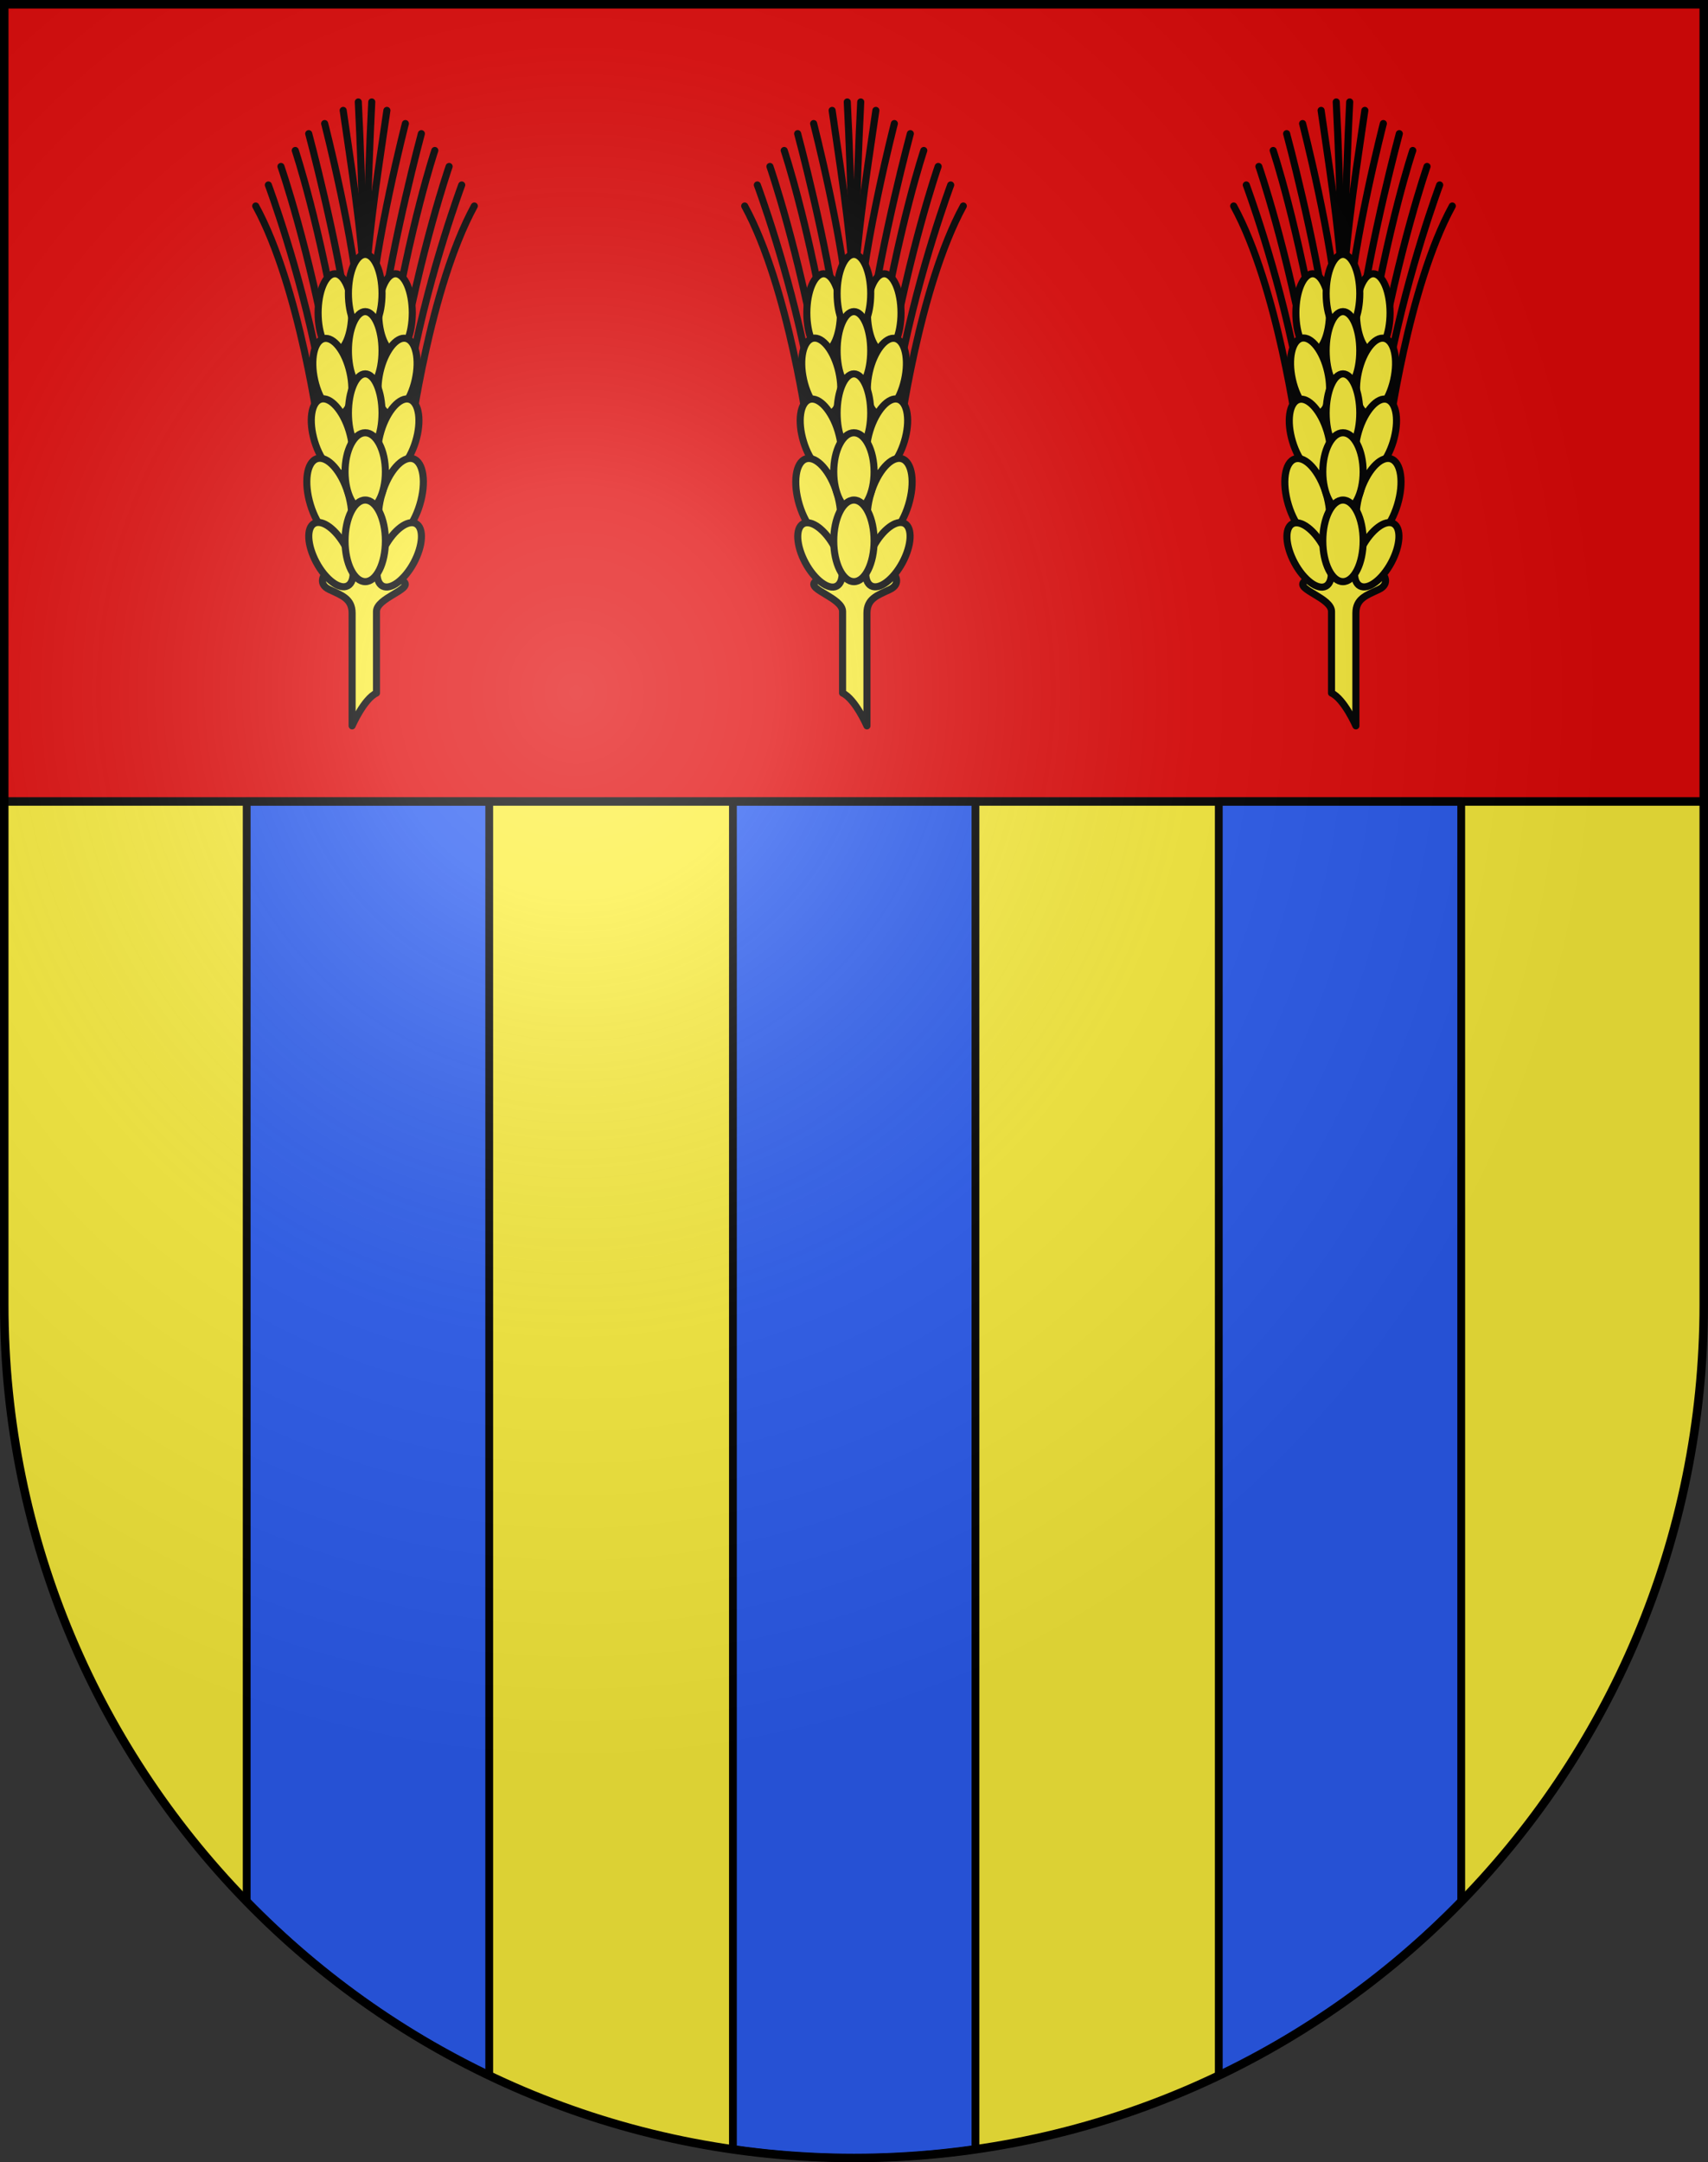 <?xml version="1.0" encoding="UTF-8"?>
<svg version="1.0" viewBox="0 0 603 763" xmlns="http://www.w3.org/2000/svg" xmlns:cc="http://web.resource.org/cc/" xmlns:dc="http://purl.org/dc/elements/1.1/" xmlns:rdf="http://www.w3.org/1999/02/22-rdf-syntax-ns#" xmlns:xlink="http://www.w3.org/1999/xlink">
<rect x="0" y="0" width="603" height="763" fill="#333333" stroke="none"/>
<defs>
<radialGradient id="a" cx="858.04" cy="579.93" r="300" gradientTransform="matrix(1.215 1.5316e-24 1.4647e-23 1.267 -839.19 -490.49)" gradientUnits="userSpaceOnUse">
<stop stop-color="#fff" stop-opacity=".314" offset="0"/>
<stop stop-color="#fff" stop-opacity=".251" offset=".19"/>
<stop stop-color="#6b6b6b" stop-opacity=".125" offset=".6"/>
<stop stop-opacity=".125" offset="1"/>
</radialGradient>
</defs>
<desc>Coat of Arms of Canton of Freiburg (Fribourg)</desc>
<g>
<path d="m1.5 1.5v458.87c0 166.31 134.31 301.13 300 301.13 165.69 0 300-134.82 300-301.13v-458.87h-600z" fill="#e20909"/>
<path d="m1.5 282.81v177.56c0 166.31 134.31 301.12 300 301.12s300-134.81 300-301.12v-177.56h-600z" fill="#fcef3c"/>
</g>
<g>
<path d="m87.094 282.81v388.16c24.579 25.21 53.526 46.1 85.625 61.438v-449.59h-85.625zm171.66 0v475.62c13.965 2 28.235 3.062 42.75 3.062 14.558 0 28.871-1.051 42.875-3.062v-475.62h-85.625zm171.53 0v449.59c32.085-15.332 61.021-36.21 85.594-61.406v-388.19h-85.594z" fill="#2b5df2" stroke="#000" stroke-linejoin="round" stroke-width="2.75"/>
<path d="m1.5 282.82h600" fill="none" stroke="#000" stroke-width="3"/>
<path d="m488.19 202.41s2.969 3.561-1.484 5.638c-4.453 2.077-8.014 3.266-8.014 8.312v39.776s-4.155-9.5-8.609-11.578v-28.791c0-4.751-12.466-7.719-9.795-10.389 2.671-2.673 11.279-7.718 27.902-2.968z" fill="#fcef3c" stroke="#000" stroke-linecap="round" stroke-linejoin="round" stroke-width="2.5"/>
<path d="m490.16 153.43s6.827-51.946 22.56-80.738" fill="none" stroke="#000" stroke-linecap="round" stroke-linejoin="round" stroke-width="2.5"/>
<path d="m508.27 65.27s-10.982 29.387-17.513 62.632" fill="none" stroke="#000" stroke-linecap="round" stroke-linejoin="round" stroke-width="2.5"/>
<path d="m503.81 58.741s-10.093 29.091-17.513 70.943" fill="none" stroke="#000" stroke-linecap="round" stroke-linejoin="round" stroke-width="2.5"/>
<path d="m498.77 53.1s-8.706 25.743-16.225 70.903" fill="none" stroke="#000" stroke-linecap="round" stroke-linejoin="round" stroke-width="2.5"/>
<path d="m494.02 47.164s-10.093 37.4-14.248 67.677" fill="none" stroke="#000" stroke-linecap="round" stroke-linejoin="round" stroke-width="2.5"/>
<path d="m488.38 43.602s-10.687 41.407-12.468 67.677" fill="none" stroke="#000" stroke-linecap="round" stroke-linejoin="round" stroke-width="2.5"/>
<path d="m481.85 38.959c-2.374 16.92-6.221 39.473-7.716 64.603" fill="none" stroke="#000" stroke-linecap="round" stroke-linejoin="round" stroke-width="2.5"/>
<path d="m474.13 109.94s0.89-45.174 2.374-73.967" fill="none" stroke="#000" stroke-linecap="round" stroke-linejoin="round" stroke-width="2.5"/>
<path d="m458.1 153.43s-6.828-51.946-22.559-80.738" fill="none" stroke="#000" stroke-linecap="round" stroke-linejoin="round" stroke-width="2.5"/>
<path d="m439.99 65.27s10.982 29.387 17.514 62.632" fill="none" stroke="#000" stroke-linecap="round" stroke-linejoin="round" stroke-width="2.5"/>
<path d="m444.45 58.741s10.093 29.091 17.514 70.943" fill="none" stroke="#000" stroke-linecap="round" stroke-linejoin="round" stroke-width="2.5"/>
<path d="m449.49 53.1s8.706 25.743 16.226 70.903" fill="none" stroke="#000" stroke-linecap="round" stroke-linejoin="round" stroke-width="2.5"/>
<path d="m454.24 47.164s10.093 37.4 14.248 67.677" fill="none" stroke="#000" stroke-linecap="round" stroke-linejoin="round" stroke-width="2.5"/>
<path d="m459.88 43.602s10.684 41.407 12.466 67.677" fill="none" stroke="#000" stroke-linecap="round" stroke-linejoin="round" stroke-width="2.5"/>
<path d="m466.41 38.959c2.375 16.92 6.223 39.473 7.719 64.603" fill="none" stroke="#000" stroke-linecap="round" stroke-linejoin="round" stroke-width="2.5"/>
<path d="m474.13 109.94s-0.891-45.174-2.375-73.967" fill="none" stroke="#000" stroke-linecap="round" stroke-linejoin="round" stroke-width="2.5"/>
<polygon transform="matrix(-1.373 0 0 1.373 513.41 35.29)" points="27.646 49.516 22.334 55.311 19.678 64.004 20.115 86.479 19.678 101.67 20.16 115.43 22.575 119.78 34.89 120.26 37.305 104.81 37.305 88.149 36.338 73.179 35.131 54.828 29.577 49.758" stroke-width="1.821"/>
<ellipse transform="matrix(-1.373 0 0 1.373 513.41 35.29)" cx="36.395" cy="54.705" rx="4.325" ry="10.056" fill="#fcef3c" stroke="#000" stroke-linecap="round" stroke-linejoin="round" stroke-width="1.821"/>
<ellipse transform="matrix(-1.339 .301 .301 1.339 490.85 26.496)" cx="37.104" cy="70.911" rx="4.641" ry="9.915" fill="#fcef3c" stroke="#000" stroke-linecap="round" stroke-linejoin="round" stroke-width="1.821"/>
<ellipse transform="matrix(-1.314 .398 .398 1.314 476.77 25.617)" cx="37.105" cy="86.479" rx="4.642" ry="9.916" fill="#fcef3c" stroke="#000" stroke-linecap="round" stroke-linejoin="round" stroke-width="1.821"/>
<ellipse transform="matrix(-1.314 .398 .398 1.314 470.32 26.305)" cx="37.771" cy="102.6" rx="5.063" ry="10.819" fill="#fcef3c" stroke="#000" stroke-linecap="round" stroke-linejoin="round" stroke-width="1.821"/>
<ellipse transform="matrix(-1.21 .649 .649 1.21 431.43 30.156)" cx="37.297" cy="116.92" rx="4.261" ry="9.102" fill="#fcef3c" stroke="#000" stroke-linecap="round" stroke-linejoin="round" stroke-width="1.821"/>
<ellipse transform="matrix(-1.373 0 0 1.373 513.41 35.29)" cx="20.826" cy="54.705" rx="4.325" ry="10.055" fill="#fcef3c" stroke="#000" stroke-linecap="round" stroke-linejoin="round" stroke-width="1.821"/>
<ellipse transform="matrix(1.339 .301 .301 -1.339 437.53 221.57)" cx="20.115" cy="70.911" rx="4.642" ry="9.915" fill="#fcef3c" stroke="#000" stroke-linecap="round" stroke-linejoin="round" stroke-width="1.821"/>
<ellipse transform="matrix(1.314 .398 .398 -1.314 424.92 259.61)" cx="20.115" cy="86.479" rx="4.641" ry="9.915" fill="#fcef3c" stroke="#000" stroke-linecap="round" stroke-linejoin="round" stroke-width="1.821"/>
<ellipse transform="matrix(1.314 .398 .398 -1.314 420.31 303.2)" cx="19.448" cy="102.6" rx="5.064" ry="10.819" fill="#fcef3c" stroke="#000" stroke-linecap="round" stroke-linejoin="round" stroke-width="1.821"/>
<ellipse transform="matrix(1.21 .649 .649 -1.21 386.06 324.3)" cx="19.922" cy="116.92" rx="4.26" ry="9.102" fill="#fcef3c" stroke="#000" stroke-linecap="round" stroke-linejoin="round" stroke-width="1.821"/>
<ellipse transform="matrix(-1.373 0 0 1.373 513.41 35.29)" cx="28.61" cy="49.732" rx="4.325" ry="10.055" fill="#fcef3c" stroke="#000" stroke-linecap="round" stroke-linejoin="round" stroke-width="1.821"/>
<ellipse transform="matrix(-1.373 0 0 1.373 513.41 35.29)" cx="28.61" cy="64.436" rx="4.325" ry="10.055" fill="#fcef3c" stroke="#000" stroke-linecap="round" stroke-linejoin="round" stroke-width="1.821"/>
<ellipse transform="matrix(-1.373 0 0 1.373 513.41 35.29)" cx="28.61" cy="80.437" rx="4.325" ry="10.055" fill="#fcef3c" stroke="#000" stroke-linecap="round" stroke-linejoin="round" stroke-width="1.821"/>
<ellipse transform="matrix(-1.373 0 0 1.373 513.41 35.29)" cx="28.609" cy="95.572" rx="5.189" ry="10.055" fill="#fcef3c" stroke="#000" stroke-linecap="round" stroke-linejoin="round" stroke-width="1.821"/>
<ellipse transform="matrix(-1.373 0 0 1.373 513.41 35.29)" cx="28.609" cy="113.3" rx="5.189" ry="10.488" fill="#fcef3c" stroke="#000" stroke-linecap="round" stroke-linejoin="round" stroke-width="1.821"/>
<path d="m315.57 202.41s2.968 3.561-1.485 5.638c-4.452 2.078-8.014 3.266-8.014 8.312v39.776s-4.155-9.5-8.609-11.578v-28.791c0-4.751-12.466-7.719-9.796-10.389 2.674-2.673 11.28-7.718 27.905-2.968z" fill="#fcef3c" stroke="#000" stroke-linecap="round" stroke-linejoin="round" stroke-width="2.5"/>
<path d="m317.53 153.43s6.828-51.946 22.56-80.738" fill="none" stroke="#000" stroke-linecap="round" stroke-linejoin="round" stroke-width="2.5"/>
<path d="m335.64 65.27s-10.982 29.387-17.513 62.632" fill="none" stroke="#000" stroke-linecap="round" stroke-linejoin="round" stroke-width="2.5"/>
<path d="m331.19 58.741s-10.093 29.091-17.514 70.943" fill="none" stroke="#000" stroke-linecap="round" stroke-linejoin="round" stroke-width="2.5"/>
<path d="m326.14 53.1s-8.706 25.743-16.226 70.903" fill="none" stroke="#000" stroke-linecap="round" stroke-linejoin="round" stroke-width="2.5"/>
<path d="m321.39 47.164s-10.093 37.4-14.248 67.677" fill="none" stroke="#000" stroke-linecap="round" stroke-linejoin="round" stroke-width="2.5"/>
<path d="m315.75 43.602s-10.686 41.407-12.468 67.677" fill="none" stroke="#000" stroke-linecap="round" stroke-linejoin="round" stroke-width="2.5"/>
<path d="m309.22 38.959c-2.374 16.92-6.221 39.473-7.718 64.603" fill="none" stroke="#000" stroke-linecap="round" stroke-linejoin="round" stroke-width="2.5"/>
<path d="m301.5 109.94s0.89-45.174 2.375-73.967" fill="none" stroke="#000" stroke-linecap="round" stroke-linejoin="round" stroke-width="2.5"/>
<path d="m285.47 153.43s-6.828-51.946-22.56-80.738" fill="none" stroke="#000" stroke-linecap="round" stroke-linejoin="round" stroke-width="2.5"/>
<path d="m267.37 65.27s10.982 29.387 17.513 62.632" fill="none" stroke="#000" stroke-linecap="round" stroke-linejoin="round" stroke-width="2.5"/>
<path d="m271.82 58.741s10.093 29.091 17.514 70.943" fill="none" stroke="#000" stroke-linecap="round" stroke-linejoin="round" stroke-width="2.5"/>
<path d="m276.86 53.1s8.706 25.743 16.226 70.903" fill="none" stroke="#000" stroke-linecap="round" stroke-linejoin="round" stroke-width="2.5"/>
<path d="m281.61 47.164s10.093 37.4 14.248 67.677" fill="none" stroke="#000" stroke-linecap="round" stroke-linejoin="round" stroke-width="2.5"/>
<path d="m287.25 43.602s10.686 41.407 12.468 67.677" fill="none" stroke="#000" stroke-linecap="round" stroke-linejoin="round" stroke-width="2.5"/>
<path d="m293.78 38.959c2.373 16.92 6.221 39.473 7.718 64.603" fill="none" stroke="#000" stroke-linecap="round" stroke-linejoin="round" stroke-width="2.5"/>
<path d="m301.5 109.94s-0.89-45.174-2.375-73.967" fill="none" stroke="#000" stroke-linecap="round" stroke-linejoin="round" stroke-width="2.5"/>
<polygon transform="matrix(-1.373 0 0 1.373 527.41 35.29)" points="163.59 49.516 158.28 55.311 155.63 64.004 156.06 86.479 155.63 101.67 156.11 115.43 158.52 119.78 170.84 120.26 173.25 104.81 173.25 88.149 172.29 73.179 171.08 54.828 165.52 49.758" stroke-width="1.821"/>
<ellipse transform="matrix(-1.373 0 0 1.373 527.41 35.29)" cx="172.34" cy="54.705" rx="4.325" ry="10.055" fill="#fcef3c" stroke="#000" stroke-linecap="round" stroke-linejoin="round" stroke-width="1.821"/>
<ellipse transform="matrix(-1.339 .301 .301 1.339 500.31 -14.384)" cx="173.05" cy="70.911" rx="4.641" ry="9.915" fill="#fcef3c" stroke="#000" stroke-linecap="round" stroke-linejoin="round" stroke-width="1.821"/>
<ellipse transform="matrix(-1.314 .398 .398 1.314 482.74 -28.53)" cx="173.05" cy="86.479" rx="4.642" ry="9.915" fill="#fcef3c" stroke="#000" stroke-linecap="round" stroke-linejoin="round" stroke-width="1.821"/>
<ellipse transform="matrix(-1.314 .398 .398 1.314 476.3 -27.826)" cx="173.72" cy="102.6" rx="5.064" ry="10.819" fill="#fcef3c" stroke="#000" stroke-linecap="round" stroke-linejoin="round" stroke-width="1.821"/>
<ellipse transform="matrix(-1.21 .649 .649 1.21 423.23 -58.096)" cx="173.25" cy="116.92" rx="4.26" ry="9.101" fill="#fcef3c" stroke="#000" stroke-linecap="round" stroke-linejoin="round" stroke-width="1.821"/>
<ellipse transform="matrix(-1.373 0 0 1.373 527.41 35.29)" cx="156.77" cy="54.705" rx="4.325" ry="10.055" fill="#fcef3c" stroke="#000" stroke-linecap="round" stroke-linejoin="round" stroke-width="1.821"/>
<ellipse transform="matrix(1.339 .301 .301 -1.339 82.802 180.69)" cx="156.06" cy="70.911" rx="4.641" ry="9.915" fill="#fcef3c" stroke="#000" stroke-linecap="round" stroke-linejoin="round" stroke-width="1.821"/>
<ellipse transform="matrix(1.314 .398 .398 -1.314 73.692 205.46)" cx="156.06" cy="86.479" rx="4.642" ry="9.915" fill="#fcef3c" stroke="#000" stroke-linecap="round" stroke-linejoin="round" stroke-width="1.821"/>
<ellipse transform="matrix(1.314 .398 .398 -1.314 69.069 249.07)" cx="155.4" cy="102.6" rx="5.064" ry="10.819" fill="#fcef3c" stroke="#000" stroke-linecap="round" stroke-linejoin="round" stroke-width="1.821"/>
<ellipse transform="matrix(1.21 .649 .649 -1.21 48.985 236.04)" cx="155.87" cy="116.92" rx="4.26" ry="9.101" fill="#fcef3c" stroke="#000" stroke-linecap="round" stroke-linejoin="round" stroke-width="1.821"/>
<ellipse transform="matrix(-1.373 0 0 1.373 527.41 35.29)" cx="164.56" cy="49.732" rx="4.324" ry="10.055" fill="#fcef3c" stroke="#000" stroke-linecap="round" stroke-linejoin="round" stroke-width="1.821"/>
<ellipse transform="matrix(-1.373 0 0 1.373 527.41 35.29)" cx="164.56" cy="64.436" rx="4.324" ry="10.055" fill="#fcef3c" stroke="#000" stroke-linecap="round" stroke-linejoin="round" stroke-width="1.821"/>
<ellipse transform="matrix(-1.373 0 0 1.373 527.41 35.29)" cx="164.56" cy="80.437" rx="4.324" ry="10.055" fill="#fcef3c" stroke="#000" stroke-linecap="round" stroke-linejoin="round" stroke-width="1.821"/>
<ellipse transform="matrix(-1.373 0 0 1.373 527.41 35.29)" cx="164.56" cy="95.572" rx="5.189" ry="10.055" fill="#fcef3c" stroke="#000" stroke-linecap="round" stroke-linejoin="round" stroke-width="1.821"/>
<ellipse transform="matrix(-1.373 0 0 1.373 527.41 35.29)" cx="164.56" cy="113.3" rx="5.189" ry="10.488" fill="#fcef3c" stroke="#000" stroke-linecap="round" stroke-linejoin="round" stroke-width="1.821"/>
<path d="m114.81 202.41s-2.968 3.561 1.485 5.638c4.452 2.078 8.014 3.266 8.014 8.312v39.776s4.155-9.5 8.609-11.578v-28.791c0-4.751 12.466-7.719 9.796-10.389-2.674-2.673-11.282-7.718-27.905-2.968z" fill="#fcef3c" stroke="#000" stroke-linecap="round" stroke-linejoin="round" stroke-width="2.5"/>
<path d="m112.84 153.43s-6.828-51.946-22.56-80.738" fill="none" stroke="#000" stroke-linecap="round" stroke-linejoin="round" stroke-width="2.5"/>
<path d="m94.737 65.27s10.982 29.387 17.513 62.632" fill="none" stroke="#000" stroke-linecap="round" stroke-linejoin="round" stroke-width="2.5"/>
<path d="m99.189 58.741s10.093 29.091 17.514 70.943" fill="none" stroke="#000" stroke-linecap="round" stroke-linejoin="round" stroke-width="2.5"/>
<path d="m104.24 53.1s8.706 25.743 16.226 70.903" fill="none" stroke="#000" stroke-linecap="round" stroke-linejoin="round" stroke-width="2.5"/>
<path d="m108.99 47.164s10.093 37.4 14.248 67.677" fill="none" stroke="#000" stroke-linecap="round" stroke-linejoin="round" stroke-width="2.5"/>
<path d="m114.62 43.602s10.686 41.407 12.468 67.677" fill="none" stroke="#000" stroke-linecap="round" stroke-linejoin="round" stroke-width="2.5"/>
<path d="m128.87 109.94s-0.89-45.174-2.375-73.967" fill="none" stroke="#000" stroke-linecap="round" stroke-linejoin="round" stroke-width="2.5"/>
<path d="m121.16 38.959c2.374 16.92 6.221 39.473 7.718 64.603" fill="none" stroke="#000" stroke-linecap="round" stroke-linejoin="round" stroke-width="2.5"/>
<path d="m144.9 153.43s6.828-51.946 22.56-80.738" fill="none" stroke="#000" stroke-linecap="round" stroke-linejoin="round" stroke-width="2.5"/>
<path d="m163.01 65.27s-10.982 29.387-17.513 62.632" fill="none" stroke="#000" stroke-linecap="round" stroke-linejoin="round" stroke-width="2.5"/>
<path d="m158.56 58.741s-10.093 29.091-17.514 70.943" fill="none" stroke="#000" stroke-linecap="round" stroke-linejoin="round" stroke-width="2.5"/>
<path d="m153.51 53.1s-8.706 25.743-16.226 70.903" fill="none" stroke="#000" stroke-linecap="round" stroke-linejoin="round" stroke-width="2.5"/>
<path d="m148.76 47.164s-10.093 37.4-14.248 67.677" fill="none" stroke="#000" stroke-linecap="round" stroke-linejoin="round" stroke-width="2.5"/>
<path d="m143.12 43.602s-10.686 41.407-12.468 67.677" fill="none" stroke="#000" stroke-linecap="round" stroke-linejoin="round" stroke-width="2.5"/>
<path d="m136.59 38.959c-2.373 16.92-6.221 39.473-7.718 64.603" fill="none" stroke="#000" stroke-linecap="round" stroke-linejoin="round" stroke-width="2.5"/>
<path d="m128.87 109.94s0.89-45.174 2.375-73.967" fill="none" stroke="#000" stroke-linecap="round" stroke-linejoin="round" stroke-width="2.5"/>
<polygon transform="matrix(1.373 0 0 1.373 -283.66 35.29)" points="299.54 49.516 294.23 55.311 291.58 64.004 292.01 86.479 291.58 101.67 292.06 115.43 294.47 119.78 306.79 120.26 309.2 104.81 309.2 88.149 308.24 73.179 307.03 54.828 301.48 49.758" stroke-width="1.821"/>
<ellipse transform="matrix(1.373 0 0 1.373 -283.66 35.29)" cx="308.29" cy="54.705" rx="4.325" ry="10.055" fill="#fcef3c" stroke="#000" stroke-linecap="round" stroke-linejoin="round" stroke-width="1.821"/>
<ellipse transform="matrix(1.339 .301 -.301 1.339 -252.04 -55.265)" cx="309" cy="70.911" rx="4.641" ry="9.915" fill="#fcef3c" stroke="#000" stroke-linecap="round" stroke-linejoin="round" stroke-width="1.821"/>
<ellipse transform="matrix(1.314 .398 -.398 1.314 -230.97 -82.678)" cx="309" cy="86.479" rx="4.642" ry="9.915" fill="#fcef3c" stroke="#000" stroke-linecap="round" stroke-linejoin="round" stroke-width="1.821"/>
<ellipse transform="matrix(1.314 .398 -.398 1.314 -224.53 -81.957)" cx="309.67" cy="102.6" rx="5.064" ry="10.819" fill="#fcef3c" stroke="#000" stroke-linecap="round" stroke-linejoin="round" stroke-width="1.821"/>
<ellipse transform="matrix(1.21 .649 -.649 1.21 -157.3 -146.35)" cx="309.2" cy="116.92" rx="4.26" ry="9.101" fill="#fcef3c" stroke="#000" stroke-linecap="round" stroke-linejoin="round" stroke-width="1.821"/>
<ellipse transform="matrix(1.373 0 0 1.373 -283.66 35.29)" cx="292.72" cy="54.705" rx="4.325" ry="10.055" fill="#fcef3c" stroke="#000" stroke-linecap="round" stroke-linejoin="round" stroke-width="1.821"/>
<ellipse transform="matrix(-1.339 .301 -.301 -1.339 529.67 139.81)" cx="292.01" cy="70.911" rx="4.641" ry="9.915" fill="#fcef3c" stroke="#000" stroke-linecap="round" stroke-linejoin="round" stroke-width="1.821"/>
<ellipse transform="matrix(-1.314 .398 -.398 -1.314 535.28 151.31)" cx="292.01" cy="86.479" rx="4.642" ry="9.915" fill="#fcef3c" stroke="#000" stroke-linecap="round" stroke-linejoin="round" stroke-width="1.821"/>
<ellipse transform="matrix(-1.314 .398 -.398 -1.314 539.91 194.93)" cx="291.35" cy="102.6" rx="5.064" ry="10.819" fill="#fcef3c" stroke="#000" stroke-linecap="round" stroke-linejoin="round" stroke-width="1.821"/>
<ellipse transform="matrix(-1.21 .649 -.649 -1.21 545.83 147.79)" cx="291.82" cy="116.92" rx="4.26" ry="9.101" fill="#fcef3c" stroke="#000" stroke-linecap="round" stroke-linejoin="round" stroke-width="1.821"/>
<ellipse transform="matrix(1.373 0 0 1.373 -283.66 35.29)" cx="300.51" cy="49.732" rx="4.324" ry="10.055" fill="#fcef3c" stroke="#000" stroke-linecap="round" stroke-linejoin="round" stroke-width="1.821"/>
<ellipse transform="matrix(1.373 0 0 1.373 -283.66 35.29)" cx="300.51" cy="64.436" rx="4.324" ry="10.055" fill="#fcef3c" stroke="#000" stroke-linecap="round" stroke-linejoin="round" stroke-width="1.821"/>
<ellipse transform="matrix(1.373 0 0 1.373 -283.66 35.29)" cx="300.51" cy="80.437" rx="4.324" ry="10.055" fill="#fcef3c" stroke="#000" stroke-linecap="round" stroke-linejoin="round" stroke-width="1.821"/>
<ellipse transform="matrix(1.373 0 0 1.373 -283.66 35.29)" cx="300.51" cy="95.572" rx="5.189" ry="10.055" fill="#fcef3c" stroke="#000" stroke-linecap="round" stroke-linejoin="round" stroke-width="1.821"/>
<ellipse transform="matrix(1.373 0 0 1.373 -283.66 35.29)" cx="300.51" cy="113.3" rx="5.189" ry="10.488" fill="#fcef3c" stroke="#000" stroke-linecap="round" stroke-linejoin="round" stroke-width="1.821"/>
</g>
<g>
<path d="m1.5 1.5v458.87c0 166.31 134.31 301.13 300 301.13 165.69 0 300-134.82 300-301.13v-458.87h-600z" fill="url(#a)"/>
<path d="m1.5 1.5v458.87c0 166.31 134.31 301.13 300 301.13 165.69 0 300-134.82 300-301.13v-458.87h-600z" fill="none" stroke="#000" stroke-width="3"/>
</g>
</svg>
